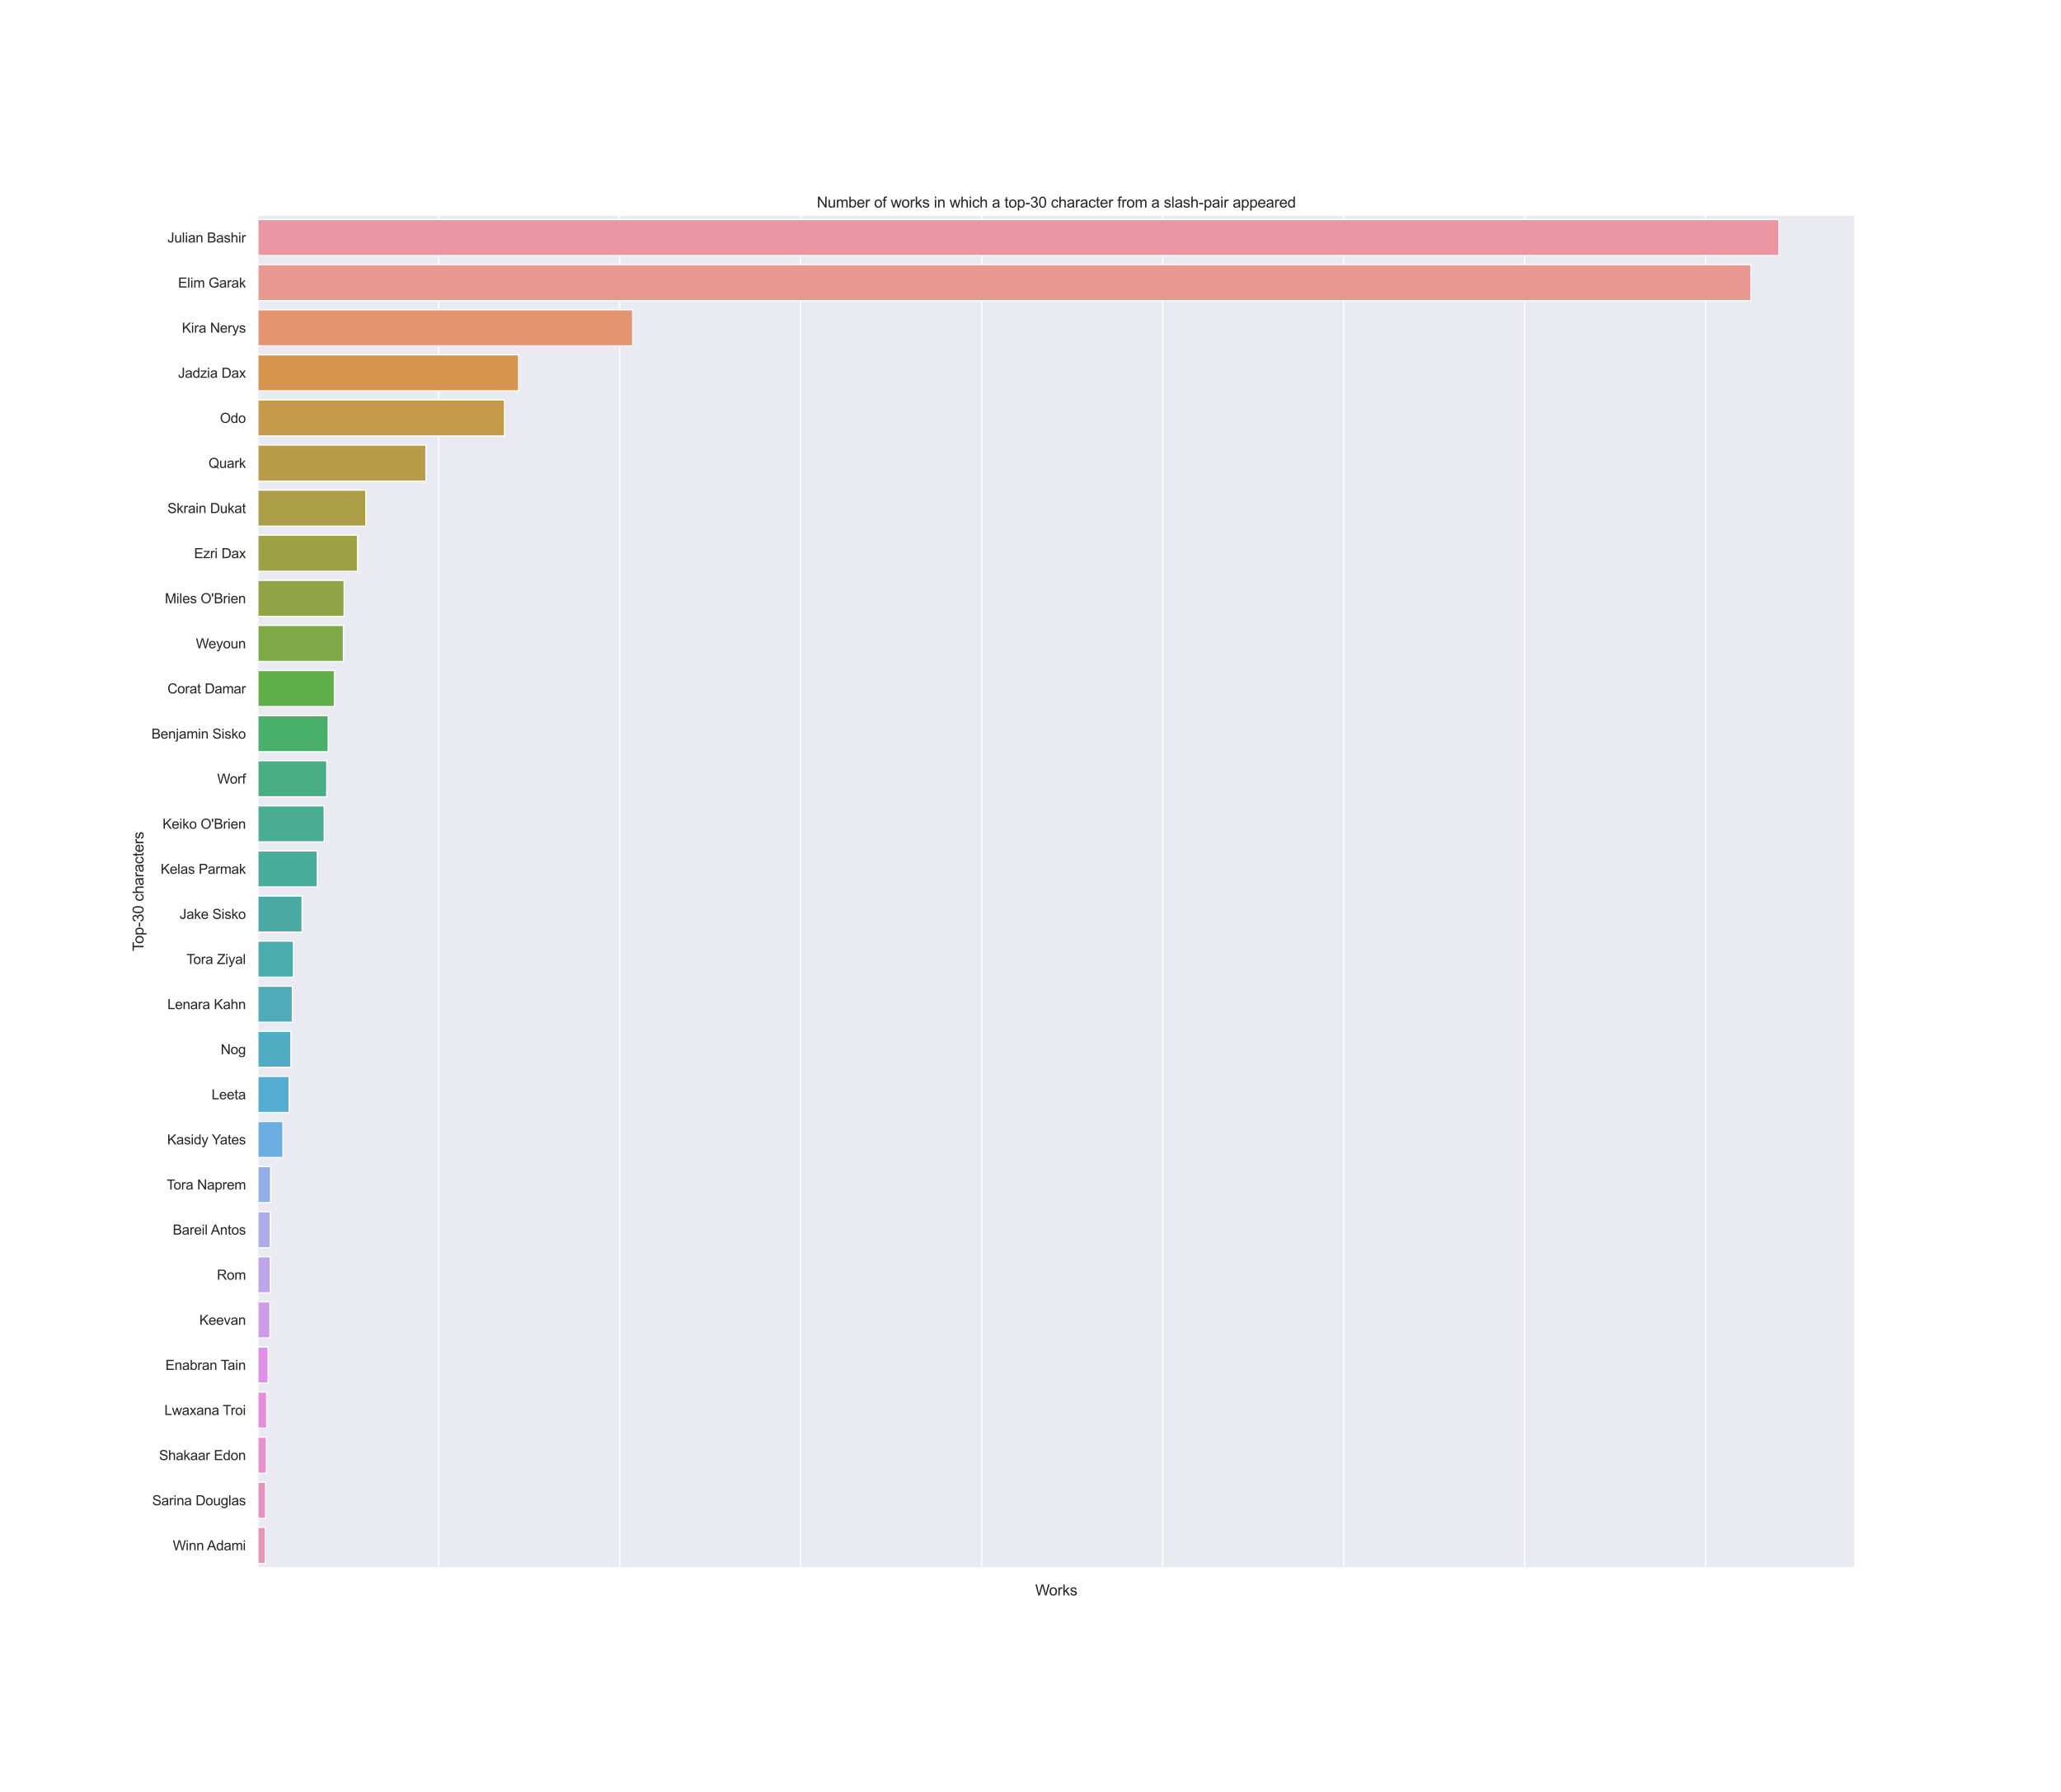 <?xml version="1.0" encoding="utf-8" standalone="no"?>
<!DOCTYPE svg PUBLIC "-//W3C//DTD SVG 1.1//EN"
  "http://www.w3.org/Graphics/SVG/1.1/DTD/svg11.dtd">
<svg xmlns:xlink="http://www.w3.org/1999/xlink" width="1656pt" height="1440pt" viewBox="0 0 1656 1440" xmlns="http://www.w3.org/2000/svg" version="1.1">
 <defs>
  <style type="text/css">*{stroke-linejoin: round; stroke-linecap: butt}</style>
 </defs>
 <g id="figure_1">
  <g id="patch_1">
   <path d="M 0 1440 
L 1656 1440 
L 1656 0 
L 0 0 
z
" style="fill: #ffffff"/>
  </g>
  <g id="axes_1">
   <g id="patch_2">
    <path d="M 207 1260 
L 1490.4 1260 
L 1490.4 172.8 
L 207 172.8 
z
" style="fill: #eaeaf2"/>
   </g>
   <g id="matplotlib.axis_1">
    <g id="xtick_1">
     <g id="line2d_1">
      <path d="M 207 1260 
L 207 172.8 
" clip-path="url(#p7319ba5673)" style="fill: none; stroke: #ffffff; stroke-linecap: round"/>
     </g>
    </g>
    <g id="xtick_2">
     <g id="line2d_2">
      <path d="M 352.441 1260 
L 352.441 172.8 
" clip-path="url(#p7319ba5673)" style="fill: none; stroke: #ffffff; stroke-linecap: round"/>
     </g>
    </g>
    <g id="xtick_3">
     <g id="line2d_3">
      <path d="M 497.882 1260 
L 497.882 172.8 
" clip-path="url(#p7319ba5673)" style="fill: none; stroke: #ffffff; stroke-linecap: round"/>
     </g>
    </g>
    <g id="xtick_4">
     <g id="line2d_4">
      <path d="M 643.323 1260 
L 643.323 172.8 
" clip-path="url(#p7319ba5673)" style="fill: none; stroke: #ffffff; stroke-linecap: round"/>
     </g>
    </g>
    <g id="xtick_5">
     <g id="line2d_5">
      <path d="M 788.764 1260 
L 788.764 172.8 
" clip-path="url(#p7319ba5673)" style="fill: none; stroke: #ffffff; stroke-linecap: round"/>
     </g>
    </g>
    <g id="xtick_6">
     <g id="line2d_6">
      <path d="M 934.205 1260 
L 934.205 172.8 
" clip-path="url(#p7319ba5673)" style="fill: none; stroke: #ffffff; stroke-linecap: round"/>
     </g>
    </g>
    <g id="xtick_7">
     <g id="line2d_7">
      <path d="M 1079.646 1260 
L 1079.646 172.8 
" clip-path="url(#p7319ba5673)" style="fill: none; stroke: #ffffff; stroke-linecap: round"/>
     </g>
    </g>
    <g id="xtick_8">
     <g id="line2d_8">
      <path d="M 1225.087 1260 
L 1225.087 172.8 
" clip-path="url(#p7319ba5673)" style="fill: none; stroke: #ffffff; stroke-linecap: round"/>
     </g>
    </g>
    <g id="xtick_9">
     <g id="line2d_9">
      <path d="M 1370.528 1260 
L 1370.528 172.8 
" clip-path="url(#p7319ba5673)" style="fill: none; stroke: #ffffff; stroke-linecap: round"/>
     </g>
    </g>
    <g id="text_1">
     <!-- Works -->
     <g style="fill: #262626" transform="translate(831.807 1282.089)scale(0.12 -0.12)">
      <defs>
       <path id="ArialMT-57" d="M 1294 0 
L 78 4581 
L 700 4581 
L 1397 1578 
Q 1509 1106 1591 641 
Q 1766 1375 1797 1488 
L 2669 4581 
L 3400 4581 
L 4056 2263 
Q 4303 1400 4413 641 
Q 4500 1075 4641 1638 
L 5359 4581 
L 5969 4581 
L 4713 0 
L 4128 0 
L 3163 3491 
Q 3041 3928 3019 4028 
Q 2947 3713 2884 3491 
L 1913 0 
L 1294 0 
z
" transform="scale(0.016)"/>
       <path id="ArialMT-6f" d="M 213 1659 
Q 213 2581 725 3025 
Q 1153 3394 1769 3394 
Q 2453 3394 2887 2945 
Q 3322 2497 3322 1706 
Q 3322 1066 3130 698 
Q 2938 331 2570 128 
Q 2203 -75 1769 -75 
Q 1072 -75 642 372 
Q 213 819 213 1659 
z
M 791 1659 
Q 791 1022 1069 705 
Q 1347 388 1769 388 
Q 2188 388 2466 706 
Q 2744 1025 2744 1678 
Q 2744 2294 2464 2611 
Q 2184 2928 1769 2928 
Q 1347 2928 1069 2612 
Q 791 2297 791 1659 
z
" transform="scale(0.016)"/>
       <path id="ArialMT-72" d="M 416 0 
L 416 3319 
L 922 3319 
L 922 2816 
Q 1116 3169 1280 3281 
Q 1444 3394 1641 3394 
Q 1925 3394 2219 3213 
L 2025 2691 
Q 1819 2813 1613 2813 
Q 1428 2813 1281 2702 
Q 1134 2591 1072 2394 
Q 978 2094 978 1738 
L 978 0 
L 416 0 
z
" transform="scale(0.016)"/>
       <path id="ArialMT-6b" d="M 425 0 
L 425 4581 
L 988 4581 
L 988 1969 
L 2319 3319 
L 3047 3319 
L 1778 2088 
L 3175 0 
L 2481 0 
L 1384 1697 
L 988 1316 
L 988 0 
L 425 0 
z
" transform="scale(0.016)"/>
       <path id="ArialMT-73" d="M 197 991 
L 753 1078 
Q 800 744 1014 566 
Q 1228 388 1613 388 
Q 2000 388 2187 545 
Q 2375 703 2375 916 
Q 2375 1106 2209 1216 
Q 2094 1291 1634 1406 
Q 1016 1563 777 1677 
Q 538 1791 414 1992 
Q 291 2194 291 2438 
Q 291 2659 392 2848 
Q 494 3038 669 3163 
Q 800 3259 1026 3326 
Q 1253 3394 1513 3394 
Q 1903 3394 2198 3281 
Q 2494 3169 2634 2976 
Q 2775 2784 2828 2463 
L 2278 2388 
Q 2241 2644 2061 2787 
Q 1881 2931 1553 2931 
Q 1166 2931 1000 2803 
Q 834 2675 834 2503 
Q 834 2394 903 2306 
Q 972 2216 1119 2156 
Q 1203 2125 1616 2013 
Q 2213 1853 2448 1751 
Q 2684 1650 2818 1456 
Q 2953 1263 2953 975 
Q 2953 694 2789 445 
Q 2625 197 2315 61 
Q 2006 -75 1616 -75 
Q 969 -75 630 194 
Q 291 463 197 991 
z
" transform="scale(0.016)"/>
      </defs>
      <use xlink:href="#ArialMT-57"/>
      <use xlink:href="#ArialMT-6f" x="92.635"/>
      <use xlink:href="#ArialMT-72" x="148.25"/>
      <use xlink:href="#ArialMT-6b" x="181.551"/>
      <use xlink:href="#ArialMT-73" x="231.551"/>
     </g>
    </g>
   </g>
   <g id="matplotlib.axis_2">
    <g id="ytick_1">
     <g id="text_2">
      <!-- Julian Bashir -->
      <g style="fill: #262626" transform="translate(134.527 194.857)scale(0.11 -0.11)">
       <defs>
        <path id="ArialMT-4a" d="M 184 1300 
L 731 1375 
Q 753 850 928 656 
Q 1103 463 1413 463 
Q 1641 463 1806 567 
Q 1972 672 2034 851 
Q 2097 1031 2097 1425 
L 2097 4581 
L 2703 4581 
L 2703 1459 
Q 2703 884 2564 568 
Q 2425 253 2123 87 
Q 1822 -78 1416 -78 
Q 813 -78 492 269 
Q 172 616 184 1300 
z
" transform="scale(0.016)"/>
        <path id="ArialMT-75" d="M 2597 0 
L 2597 488 
Q 2209 -75 1544 -75 
Q 1250 -75 995 37 
Q 741 150 617 320 
Q 494 491 444 738 
Q 409 903 409 1263 
L 409 3319 
L 972 3319 
L 972 1478 
Q 972 1038 1006 884 
Q 1059 663 1231 536 
Q 1403 409 1656 409 
Q 1909 409 2131 539 
Q 2353 669 2445 892 
Q 2538 1116 2538 1541 
L 2538 3319 
L 3100 3319 
L 3100 0 
L 2597 0 
z
" transform="scale(0.016)"/>
        <path id="ArialMT-6c" d="M 409 0 
L 409 4581 
L 972 4581 
L 972 0 
L 409 0 
z
" transform="scale(0.016)"/>
        <path id="ArialMT-69" d="M 425 3934 
L 425 4581 
L 988 4581 
L 988 3934 
L 425 3934 
z
M 425 0 
L 425 3319 
L 988 3319 
L 988 0 
L 425 0 
z
" transform="scale(0.016)"/>
        <path id="ArialMT-61" d="M 2588 409 
Q 2275 144 1986 34 
Q 1697 -75 1366 -75 
Q 819 -75 525 192 
Q 231 459 231 875 
Q 231 1119 342 1320 
Q 453 1522 633 1644 
Q 813 1766 1038 1828 
Q 1203 1872 1538 1913 
Q 2219 1994 2541 2106 
Q 2544 2222 2544 2253 
Q 2544 2597 2384 2738 
Q 2169 2928 1744 2928 
Q 1347 2928 1158 2789 
Q 969 2650 878 2297 
L 328 2372 
Q 403 2725 575 2942 
Q 747 3159 1072 3276 
Q 1397 3394 1825 3394 
Q 2250 3394 2515 3294 
Q 2781 3194 2906 3042 
Q 3031 2891 3081 2659 
Q 3109 2516 3109 2141 
L 3109 1391 
Q 3109 606 3145 398 
Q 3181 191 3288 0 
L 2700 0 
Q 2613 175 2588 409 
z
M 2541 1666 
Q 2234 1541 1622 1453 
Q 1275 1403 1131 1340 
Q 988 1278 909 1158 
Q 831 1038 831 891 
Q 831 666 1001 516 
Q 1172 366 1500 366 
Q 1825 366 2078 508 
Q 2331 650 2450 897 
Q 2541 1088 2541 1459 
L 2541 1666 
z
" transform="scale(0.016)"/>
        <path id="ArialMT-6e" d="M 422 0 
L 422 3319 
L 928 3319 
L 928 2847 
Q 1294 3394 1984 3394 
Q 2284 3394 2536 3286 
Q 2788 3178 2913 3003 
Q 3038 2828 3088 2588 
Q 3119 2431 3119 2041 
L 3119 0 
L 2556 0 
L 2556 2019 
Q 2556 2363 2490 2533 
Q 2425 2703 2258 2804 
Q 2091 2906 1866 2906 
Q 1506 2906 1245 2678 
Q 984 2450 984 1813 
L 984 0 
L 422 0 
z
" transform="scale(0.016)"/>
        <path id="ArialMT-20" transform="scale(0.016)"/>
        <path id="ArialMT-42" d="M 469 0 
L 469 4581 
L 2188 4581 
Q 2713 4581 3030 4442 
Q 3347 4303 3526 4014 
Q 3706 3725 3706 3409 
Q 3706 3116 3547 2856 
Q 3388 2597 3066 2438 
Q 3481 2316 3704 2022 
Q 3928 1728 3928 1328 
Q 3928 1006 3792 729 
Q 3656 453 3456 303 
Q 3256 153 2954 76 
Q 2653 0 2216 0 
L 469 0 
z
M 1075 2656 
L 2066 2656 
Q 2469 2656 2644 2709 
Q 2875 2778 2992 2937 
Q 3109 3097 3109 3338 
Q 3109 3566 3000 3739 
Q 2891 3913 2687 3977 
Q 2484 4041 1991 4041 
L 1075 4041 
L 1075 2656 
z
M 1075 541 
L 2216 541 
Q 2509 541 2628 563 
Q 2838 600 2978 687 
Q 3119 775 3209 942 
Q 3300 1109 3300 1328 
Q 3300 1584 3169 1773 
Q 3038 1963 2805 2039 
Q 2572 2116 2134 2116 
L 1075 2116 
L 1075 541 
z
" transform="scale(0.016)"/>
        <path id="ArialMT-68" d="M 422 0 
L 422 4581 
L 984 4581 
L 984 2938 
Q 1378 3394 1978 3394 
Q 2347 3394 2619 3248 
Q 2891 3103 3008 2847 
Q 3125 2591 3125 2103 
L 3125 0 
L 2563 0 
L 2563 2103 
Q 2563 2525 2380 2717 
Q 2197 2909 1863 2909 
Q 1613 2909 1392 2779 
Q 1172 2650 1078 2428 
Q 984 2206 984 1816 
L 984 0 
L 422 0 
z
" transform="scale(0.016)"/>
       </defs>
       <use xlink:href="#ArialMT-4a"/>
       <use xlink:href="#ArialMT-75" x="50"/>
       <use xlink:href="#ArialMT-6c" x="105.615"/>
       <use xlink:href="#ArialMT-69" x="127.832"/>
       <use xlink:href="#ArialMT-61" x="150.049"/>
       <use xlink:href="#ArialMT-6e" x="205.664"/>
       <use xlink:href="#ArialMT-20" x="261.279"/>
       <use xlink:href="#ArialMT-42" x="289.062"/>
       <use xlink:href="#ArialMT-61" x="355.762"/>
       <use xlink:href="#ArialMT-73" x="411.377"/>
       <use xlink:href="#ArialMT-68" x="461.377"/>
       <use xlink:href="#ArialMT-69" x="516.992"/>
       <use xlink:href="#ArialMT-72" x="539.209"/>
      </g>
     </g>
    </g>
    <g id="ytick_2">
     <g id="text_3">
      <!-- Elim Garak -->
      <g style="fill: #262626" transform="translate(143.103 231.097)scale(0.11 -0.11)">
       <defs>
        <path id="ArialMT-45" d="M 506 0 
L 506 4581 
L 3819 4581 
L 3819 4041 
L 1113 4041 
L 1113 2638 
L 3647 2638 
L 3647 2100 
L 1113 2100 
L 1113 541 
L 3925 541 
L 3925 0 
L 506 0 
z
" transform="scale(0.016)"/>
        <path id="ArialMT-6d" d="M 422 0 
L 422 3319 
L 925 3319 
L 925 2853 
Q 1081 3097 1340 3245 
Q 1600 3394 1931 3394 
Q 2300 3394 2536 3241 
Q 2772 3088 2869 2813 
Q 3263 3394 3894 3394 
Q 4388 3394 4653 3120 
Q 4919 2847 4919 2278 
L 4919 0 
L 4359 0 
L 4359 2091 
Q 4359 2428 4304 2576 
Q 4250 2725 4106 2815 
Q 3963 2906 3769 2906 
Q 3419 2906 3187 2673 
Q 2956 2441 2956 1928 
L 2956 0 
L 2394 0 
L 2394 2156 
Q 2394 2531 2256 2718 
Q 2119 2906 1806 2906 
Q 1569 2906 1367 2781 
Q 1166 2656 1075 2415 
Q 984 2175 984 1722 
L 984 0 
L 422 0 
z
" transform="scale(0.016)"/>
        <path id="ArialMT-47" d="M 2638 1797 
L 2638 2334 
L 4578 2338 
L 4578 638 
Q 4131 281 3656 101 
Q 3181 -78 2681 -78 
Q 2006 -78 1454 211 
Q 903 500 622 1047 
Q 341 1594 341 2269 
Q 341 2938 620 3517 
Q 900 4097 1425 4378 
Q 1950 4659 2634 4659 
Q 3131 4659 3532 4498 
Q 3934 4338 4162 4050 
Q 4391 3763 4509 3300 
L 3963 3150 
Q 3859 3500 3706 3700 
Q 3553 3900 3268 4020 
Q 2984 4141 2638 4141 
Q 2222 4141 1919 4014 
Q 1616 3888 1430 3681 
Q 1244 3475 1141 3228 
Q 966 2803 966 2306 
Q 966 1694 1177 1281 
Q 1388 869 1791 669 
Q 2194 469 2647 469 
Q 3041 469 3416 620 
Q 3791 772 3984 944 
L 3984 1797 
L 2638 1797 
z
" transform="scale(0.016)"/>
       </defs>
       <use xlink:href="#ArialMT-45"/>
       <use xlink:href="#ArialMT-6c" x="66.699"/>
       <use xlink:href="#ArialMT-69" x="88.916"/>
       <use xlink:href="#ArialMT-6d" x="111.133"/>
       <use xlink:href="#ArialMT-20" x="194.434"/>
       <use xlink:href="#ArialMT-47" x="222.217"/>
       <use xlink:href="#ArialMT-61" x="300"/>
       <use xlink:href="#ArialMT-72" x="355.615"/>
       <use xlink:href="#ArialMT-61" x="388.916"/>
       <use xlink:href="#ArialMT-6b" x="444.531"/>
      </g>
     </g>
    </g>
    <g id="ytick_3">
     <g id="text_4">
      <!-- Kira Nerys -->
      <g style="fill: #262626" transform="translate(146.159 267.337)scale(0.11 -0.11)">
       <defs>
        <path id="ArialMT-4b" d="M 469 0 
L 469 4581 
L 1075 4581 
L 1075 2309 
L 3350 4581 
L 4172 4581 
L 2250 2725 
L 4256 0 
L 3456 0 
L 1825 2319 
L 1075 1588 
L 1075 0 
L 469 0 
z
" transform="scale(0.016)"/>
        <path id="ArialMT-4e" d="M 488 0 
L 488 4581 
L 1109 4581 
L 3516 984 
L 3516 4581 
L 4097 4581 
L 4097 0 
L 3475 0 
L 1069 3600 
L 1069 0 
L 488 0 
z
" transform="scale(0.016)"/>
        <path id="ArialMT-65" d="M 2694 1069 
L 3275 997 
Q 3138 488 2766 206 
Q 2394 -75 1816 -75 
Q 1088 -75 661 373 
Q 234 822 234 1631 
Q 234 2469 665 2931 
Q 1097 3394 1784 3394 
Q 2450 3394 2872 2941 
Q 3294 2488 3294 1666 
Q 3294 1616 3291 1516 
L 816 1516 
Q 847 969 1125 678 
Q 1403 388 1819 388 
Q 2128 388 2347 550 
Q 2566 713 2694 1069 
z
M 847 1978 
L 2700 1978 
Q 2663 2397 2488 2606 
Q 2219 2931 1791 2931 
Q 1403 2931 1139 2672 
Q 875 2413 847 1978 
z
" transform="scale(0.016)"/>
        <path id="ArialMT-79" d="M 397 -1278 
L 334 -750 
Q 519 -800 656 -800 
Q 844 -800 956 -737 
Q 1069 -675 1141 -563 
Q 1194 -478 1313 -144 
Q 1328 -97 1363 -6 
L 103 3319 
L 709 3319 
L 1400 1397 
Q 1534 1031 1641 628 
Q 1738 1016 1872 1384 
L 2581 3319 
L 3144 3319 
L 1881 -56 
Q 1678 -603 1566 -809 
Q 1416 -1088 1222 -1217 
Q 1028 -1347 759 -1347 
Q 597 -1347 397 -1278 
z
" transform="scale(0.016)"/>
       </defs>
       <use xlink:href="#ArialMT-4b"/>
       <use xlink:href="#ArialMT-69" x="66.699"/>
       <use xlink:href="#ArialMT-72" x="88.916"/>
       <use xlink:href="#ArialMT-61" x="122.217"/>
       <use xlink:href="#ArialMT-20" x="177.832"/>
       <use xlink:href="#ArialMT-4e" x="205.615"/>
       <use xlink:href="#ArialMT-65" x="277.832"/>
       <use xlink:href="#ArialMT-72" x="333.447"/>
       <use xlink:href="#ArialMT-79" x="366.748"/>
       <use xlink:href="#ArialMT-73" x="416.748"/>
      </g>
     </g>
    </g>
    <g id="ytick_4">
     <g id="text_5">
      <!-- Jadzia Dax -->
      <g style="fill: #262626" transform="translate(143.088 303.577)scale(0.11 -0.11)">
       <defs>
        <path id="ArialMT-64" d="M 2575 0 
L 2575 419 
Q 2259 -75 1647 -75 
Q 1250 -75 917 144 
Q 584 363 401 755 
Q 219 1147 219 1656 
Q 219 2153 384 2558 
Q 550 2963 881 3178 
Q 1213 3394 1622 3394 
Q 1922 3394 2156 3267 
Q 2391 3141 2538 2938 
L 2538 4581 
L 3097 4581 
L 3097 0 
L 2575 0 
z
M 797 1656 
Q 797 1019 1065 703 
Q 1334 388 1700 388 
Q 2069 388 2326 689 
Q 2584 991 2584 1609 
Q 2584 2291 2321 2609 
Q 2059 2928 1675 2928 
Q 1300 2928 1048 2622 
Q 797 2316 797 1656 
z
" transform="scale(0.016)"/>
        <path id="ArialMT-7a" d="M 125 0 
L 125 456 
L 2238 2881 
Q 1878 2863 1603 2863 
L 250 2863 
L 250 3319 
L 2963 3319 
L 2963 2947 
L 1166 841 
L 819 456 
Q 1197 484 1528 484 
L 3063 484 
L 3063 0 
L 125 0 
z
" transform="scale(0.016)"/>
        <path id="ArialMT-44" d="M 494 0 
L 494 4581 
L 2072 4581 
Q 2606 4581 2888 4516 
Q 3281 4425 3559 4188 
Q 3922 3881 4101 3404 
Q 4281 2928 4281 2316 
Q 4281 1794 4159 1391 
Q 4038 988 3847 723 
Q 3656 459 3429 307 
Q 3203 156 2883 78 
Q 2563 0 2147 0 
L 494 0 
z
M 1100 541 
L 2078 541 
Q 2531 541 2789 625 
Q 3047 709 3200 863 
Q 3416 1078 3536 1442 
Q 3656 1806 3656 2325 
Q 3656 3044 3420 3430 
Q 3184 3816 2847 3947 
Q 2603 4041 2063 4041 
L 1100 4041 
L 1100 541 
z
" transform="scale(0.016)"/>
        <path id="ArialMT-78" d="M 47 0 
L 1259 1725 
L 138 3319 
L 841 3319 
L 1350 2541 
Q 1494 2319 1581 2169 
Q 1719 2375 1834 2534 
L 2394 3319 
L 3066 3319 
L 1919 1756 
L 3153 0 
L 2463 0 
L 1781 1031 
L 1600 1309 
L 728 0 
L 47 0 
z
" transform="scale(0.016)"/>
       </defs>
       <use xlink:href="#ArialMT-4a"/>
       <use xlink:href="#ArialMT-61" x="50"/>
       <use xlink:href="#ArialMT-64" x="105.615"/>
       <use xlink:href="#ArialMT-7a" x="161.23"/>
       <use xlink:href="#ArialMT-69" x="211.23"/>
       <use xlink:href="#ArialMT-61" x="233.447"/>
       <use xlink:href="#ArialMT-20" x="289.062"/>
       <use xlink:href="#ArialMT-44" x="316.846"/>
       <use xlink:href="#ArialMT-61" x="389.062"/>
       <use xlink:href="#ArialMT-78" x="444.678"/>
      </g>
     </g>
    </g>
    <g id="ytick_5">
     <g id="text_6">
      <!-- Odo -->
      <g style="fill: #262626" transform="translate(176.71 339.817)scale(0.11 -0.11)">
       <defs>
        <path id="ArialMT-4f" d="M 309 2231 
Q 309 3372 921 4017 
Q 1534 4663 2503 4663 
Q 3138 4663 3647 4359 
Q 4156 4056 4423 3514 
Q 4691 2972 4691 2284 
Q 4691 1588 4409 1038 
Q 4128 488 3612 205 
Q 3097 -78 2500 -78 
Q 1853 -78 1343 234 
Q 834 547 571 1087 
Q 309 1628 309 2231 
z
M 934 2222 
Q 934 1394 1379 917 
Q 1825 441 2497 441 
Q 3181 441 3623 922 
Q 4066 1403 4066 2288 
Q 4066 2847 3877 3264 
Q 3688 3681 3323 3911 
Q 2959 4141 2506 4141 
Q 1863 4141 1398 3698 
Q 934 3256 934 2222 
z
" transform="scale(0.016)"/>
       </defs>
       <use xlink:href="#ArialMT-4f"/>
       <use xlink:href="#ArialMT-64" x="77.783"/>
       <use xlink:href="#ArialMT-6f" x="133.398"/>
      </g>
     </g>
    </g>
    <g id="ytick_6">
     <g id="text_7">
      <!-- Quark -->
      <g style="fill: #262626" transform="translate(167.547 376.057)scale(0.11 -0.11)">
       <defs>
        <path id="ArialMT-51" d="M 3966 491 
Q 4388 200 4744 66 
L 4566 -356 
Q 4072 -178 3581 206 
Q 3072 -78 2456 -78 
Q 1834 -78 1328 222 
Q 822 522 548 1065 
Q 275 1609 275 2291 
Q 275 2969 550 3525 
Q 825 4081 1333 4372 
Q 1841 4663 2469 4663 
Q 3103 4663 3612 4361 
Q 4122 4059 4389 3517 
Q 4656 2975 4656 2294 
Q 4656 1728 4484 1276 
Q 4313 825 3966 491 
z
M 2631 1266 
Q 3156 1119 3497 828 
Q 4031 1316 4031 2294 
Q 4031 2850 3842 3265 
Q 3653 3681 3289 3911 
Q 2925 4141 2472 4141 
Q 1794 4141 1347 3677 
Q 900 3213 900 2291 
Q 900 1397 1342 919 
Q 1784 441 2472 441 
Q 2797 441 3084 563 
Q 2800 747 2484 825 
L 2631 1266 
z
" transform="scale(0.016)"/>
       </defs>
       <use xlink:href="#ArialMT-51"/>
       <use xlink:href="#ArialMT-75" x="77.783"/>
       <use xlink:href="#ArialMT-61" x="133.398"/>
       <use xlink:href="#ArialMT-72" x="189.014"/>
       <use xlink:href="#ArialMT-6b" x="222.314"/>
      </g>
     </g>
    </g>
    <g id="ytick_7">
     <g id="text_8">
      <!-- Skrain Dukat -->
      <g style="fill: #262626" transform="translate(134.532 412.297)scale(0.11 -0.11)">
       <defs>
        <path id="ArialMT-53" d="M 288 1472 
L 859 1522 
Q 900 1178 1048 958 
Q 1197 738 1509 602 
Q 1822 466 2213 466 
Q 2559 466 2825 569 
Q 3091 672 3220 851 
Q 3350 1031 3350 1244 
Q 3350 1459 3225 1620 
Q 3100 1781 2813 1891 
Q 2628 1963 1997 2114 
Q 1366 2266 1113 2400 
Q 784 2572 623 2826 
Q 463 3081 463 3397 
Q 463 3744 659 4045 
Q 856 4347 1234 4503 
Q 1613 4659 2075 4659 
Q 2584 4659 2973 4495 
Q 3363 4331 3572 4012 
Q 3781 3694 3797 3291 
L 3216 3247 
Q 3169 3681 2898 3903 
Q 2628 4125 2100 4125 
Q 1550 4125 1298 3923 
Q 1047 3722 1047 3438 
Q 1047 3191 1225 3031 
Q 1400 2872 2139 2705 
Q 2878 2538 3153 2413 
Q 3553 2228 3743 1945 
Q 3934 1663 3934 1294 
Q 3934 928 3725 604 
Q 3516 281 3123 101 
Q 2731 -78 2241 -78 
Q 1619 -78 1198 103 
Q 778 284 539 648 
Q 300 1013 288 1472 
z
" transform="scale(0.016)"/>
        <path id="ArialMT-74" d="M 1650 503 
L 1731 6 
Q 1494 -44 1306 -44 
Q 1000 -44 831 53 
Q 663 150 594 308 
Q 525 466 525 972 
L 525 2881 
L 113 2881 
L 113 3319 
L 525 3319 
L 525 4141 
L 1084 4478 
L 1084 3319 
L 1650 3319 
L 1650 2881 
L 1084 2881 
L 1084 941 
Q 1084 700 1114 631 
Q 1144 563 1211 522 
Q 1278 481 1403 481 
Q 1497 481 1650 503 
z
" transform="scale(0.016)"/>
       </defs>
       <use xlink:href="#ArialMT-53"/>
       <use xlink:href="#ArialMT-6b" x="66.699"/>
       <use xlink:href="#ArialMT-72" x="116.699"/>
       <use xlink:href="#ArialMT-61" x="150"/>
       <use xlink:href="#ArialMT-69" x="205.615"/>
       <use xlink:href="#ArialMT-6e" x="227.832"/>
       <use xlink:href="#ArialMT-20" x="283.447"/>
       <use xlink:href="#ArialMT-44" x="311.23"/>
       <use xlink:href="#ArialMT-75" x="383.447"/>
       <use xlink:href="#ArialMT-6b" x="439.062"/>
       <use xlink:href="#ArialMT-61" x="489.062"/>
       <use xlink:href="#ArialMT-74" x="544.678"/>
      </g>
     </g>
    </g>
    <g id="ytick_8">
     <g id="text_9">
      <!-- Ezri Dax -->
      <g style="fill: #262626" transform="translate(155.939 448.537)scale(0.11 -0.11)">
       <use xlink:href="#ArialMT-45"/>
       <use xlink:href="#ArialMT-7a" x="66.699"/>
       <use xlink:href="#ArialMT-72" x="116.699"/>
       <use xlink:href="#ArialMT-69" x="150"/>
       <use xlink:href="#ArialMT-20" x="172.217"/>
       <use xlink:href="#ArialMT-44" x="200"/>
       <use xlink:href="#ArialMT-61" x="272.217"/>
       <use xlink:href="#ArialMT-78" x="327.832"/>
      </g>
     </g>
    </g>
    <g id="ytick_9">
     <g id="text_10">
      <!-- Miles O'Brien -->
      <g style="fill: #262626" transform="translate(132.442 484.777)scale(0.11 -0.11)">
       <defs>
        <path id="ArialMT-4d" d="M 475 0 
L 475 4581 
L 1388 4581 
L 2472 1338 
Q 2622 884 2691 659 
Q 2769 909 2934 1394 
L 4031 4581 
L 4847 4581 
L 4847 0 
L 4263 0 
L 4263 3834 
L 2931 0 
L 2384 0 
L 1059 3900 
L 1059 0 
L 475 0 
z
" transform="scale(0.016)"/>
        <path id="ArialMT-27" d="M 425 2959 
L 281 3816 
L 281 4581 
L 922 4581 
L 922 3816 
L 772 2959 
L 425 2959 
z
" transform="scale(0.016)"/>
       </defs>
       <use xlink:href="#ArialMT-4d"/>
       <use xlink:href="#ArialMT-69" x="83.301"/>
       <use xlink:href="#ArialMT-6c" x="105.518"/>
       <use xlink:href="#ArialMT-65" x="127.734"/>
       <use xlink:href="#ArialMT-73" x="183.35"/>
       <use xlink:href="#ArialMT-20" x="233.35"/>
       <use xlink:href="#ArialMT-4f" x="261.133"/>
       <use xlink:href="#ArialMT-27" x="338.916"/>
       <use xlink:href="#ArialMT-42" x="358.008"/>
       <use xlink:href="#ArialMT-72" x="424.707"/>
       <use xlink:href="#ArialMT-69" x="458.008"/>
       <use xlink:href="#ArialMT-65" x="480.225"/>
       <use xlink:href="#ArialMT-6e" x="535.84"/>
      </g>
     </g>
    </g>
    <g id="ytick_10">
     <g id="text_11">
      <!-- Weyoun -->
      <g style="fill: #262626" transform="translate(157.341 521.017)scale(0.11 -0.11)">
       <use xlink:href="#ArialMT-57"/>
       <use xlink:href="#ArialMT-65" x="92.635"/>
       <use xlink:href="#ArialMT-79" x="148.25"/>
       <use xlink:href="#ArialMT-6f" x="198.25"/>
       <use xlink:href="#ArialMT-75" x="253.865"/>
       <use xlink:href="#ArialMT-6e" x="309.48"/>
      </g>
     </g>
    </g>
    <g id="ytick_11">
     <g id="text_12">
      <!-- Corat Damar -->
      <g style="fill: #262626" transform="translate(134.544 557.257)scale(0.11 -0.11)">
       <defs>
        <path id="ArialMT-43" d="M 3763 1606 
L 4369 1453 
Q 4178 706 3683 314 
Q 3188 -78 2472 -78 
Q 1731 -78 1267 223 
Q 803 525 561 1097 
Q 319 1669 319 2325 
Q 319 3041 592 3573 
Q 866 4106 1370 4382 
Q 1875 4659 2481 4659 
Q 3169 4659 3637 4309 
Q 4106 3959 4291 3325 
L 3694 3184 
Q 3534 3684 3231 3912 
Q 2928 4141 2469 4141 
Q 1941 4141 1586 3887 
Q 1231 3634 1087 3207 
Q 944 2781 944 2328 
Q 944 1744 1114 1308 
Q 1284 872 1643 656 
Q 2003 441 2422 441 
Q 2931 441 3284 734 
Q 3638 1028 3763 1606 
z
" transform="scale(0.016)"/>
       </defs>
       <use xlink:href="#ArialMT-43"/>
       <use xlink:href="#ArialMT-6f" x="72.217"/>
       <use xlink:href="#ArialMT-72" x="127.832"/>
       <use xlink:href="#ArialMT-61" x="161.133"/>
       <use xlink:href="#ArialMT-74" x="216.748"/>
       <use xlink:href="#ArialMT-20" x="244.531"/>
       <use xlink:href="#ArialMT-44" x="272.314"/>
       <use xlink:href="#ArialMT-61" x="344.531"/>
       <use xlink:href="#ArialMT-6d" x="400.146"/>
       <use xlink:href="#ArialMT-61" x="483.447"/>
       <use xlink:href="#ArialMT-72" x="539.062"/>
      </g>
     </g>
    </g>
    <g id="ytick_12">
     <g id="text_13">
      <!-- Benjamin Sisko -->
      <g style="fill: #262626" transform="translate(121.689 593.564)scale(0.11 -0.11)">
       <defs>
        <path id="ArialMT-6a" d="M 419 3928 
L 419 4581 
L 981 4581 
L 981 3928 
L 419 3928 
z
M -294 -1288 
L -188 -809 
Q -19 -853 78 -853 
Q 250 -853 334 -739 
Q 419 -625 419 -169 
L 419 3319 
L 981 3319 
L 981 -181 
Q 981 -794 822 -1034 
Q 619 -1347 147 -1347 
Q -81 -1347 -294 -1288 
z
" transform="scale(0.016)"/>
       </defs>
       <use xlink:href="#ArialMT-42"/>
       <use xlink:href="#ArialMT-65" x="66.699"/>
       <use xlink:href="#ArialMT-6e" x="122.314"/>
       <use xlink:href="#ArialMT-6a" x="177.93"/>
       <use xlink:href="#ArialMT-61" x="200.146"/>
       <use xlink:href="#ArialMT-6d" x="255.762"/>
       <use xlink:href="#ArialMT-69" x="339.062"/>
       <use xlink:href="#ArialMT-6e" x="361.279"/>
       <use xlink:href="#ArialMT-20" x="416.895"/>
       <use xlink:href="#ArialMT-53" x="444.678"/>
       <use xlink:href="#ArialMT-69" x="511.377"/>
       <use xlink:href="#ArialMT-73" x="533.594"/>
       <use xlink:href="#ArialMT-6b" x="583.594"/>
       <use xlink:href="#ArialMT-6f" x="633.594"/>
      </g>
     </g>
    </g>
    <g id="ytick_13">
     <g id="text_14">
      <!-- Worf -->
      <g style="fill: #262626" transform="translate(174.474 629.737)scale(0.11 -0.11)">
       <defs>
        <path id="ArialMT-66" d="M 556 0 
L 556 2881 
L 59 2881 
L 59 3319 
L 556 3319 
L 556 3672 
Q 556 4006 616 4169 
Q 697 4388 901 4523 
Q 1106 4659 1475 4659 
Q 1713 4659 2000 4603 
L 1916 4113 
Q 1741 4144 1584 4144 
Q 1328 4144 1222 4034 
Q 1116 3925 1116 3625 
L 1116 3319 
L 1763 3319 
L 1763 2881 
L 1116 2881 
L 1116 0 
L 556 0 
z
" transform="scale(0.016)"/>
       </defs>
       <use xlink:href="#ArialMT-57"/>
       <use xlink:href="#ArialMT-6f" x="92.635"/>
       <use xlink:href="#ArialMT-72" x="148.25"/>
       <use xlink:href="#ArialMT-66" x="181.551"/>
      </g>
     </g>
    </g>
    <g id="ytick_14">
     <g id="text_15">
      <!-- Keiko O'Brien -->
      <g style="fill: #262626" transform="translate(130.594 665.977)scale(0.11 -0.11)">
       <use xlink:href="#ArialMT-4b"/>
       <use xlink:href="#ArialMT-65" x="66.699"/>
       <use xlink:href="#ArialMT-69" x="122.314"/>
       <use xlink:href="#ArialMT-6b" x="144.531"/>
       <use xlink:href="#ArialMT-6f" x="194.531"/>
       <use xlink:href="#ArialMT-20" x="250.146"/>
       <use xlink:href="#ArialMT-4f" x="277.93"/>
       <use xlink:href="#ArialMT-27" x="355.713"/>
       <use xlink:href="#ArialMT-42" x="374.805"/>
       <use xlink:href="#ArialMT-72" x="441.504"/>
       <use xlink:href="#ArialMT-69" x="474.805"/>
       <use xlink:href="#ArialMT-65" x="497.021"/>
       <use xlink:href="#ArialMT-6e" x="552.637"/>
      </g>
     </g>
    </g>
    <g id="ytick_15">
     <g id="text_16">
      <!-- Kelas Parmak -->
      <g style="fill: #262626" transform="translate(129.032 702.217)scale(0.11 -0.11)">
       <defs>
        <path id="ArialMT-50" d="M 494 0 
L 494 4581 
L 2222 4581 
Q 2678 4581 2919 4538 
Q 3256 4481 3484 4323 
Q 3713 4166 3852 3881 
Q 3991 3597 3991 3256 
Q 3991 2672 3619 2267 
Q 3247 1863 2275 1863 
L 1100 1863 
L 1100 0 
L 494 0 
z
M 1100 2403 
L 2284 2403 
Q 2872 2403 3119 2622 
Q 3366 2841 3366 3238 
Q 3366 3525 3220 3729 
Q 3075 3934 2838 4000 
Q 2684 4041 2272 4041 
L 1100 4041 
L 1100 2403 
z
" transform="scale(0.016)"/>
       </defs>
       <use xlink:href="#ArialMT-4b"/>
       <use xlink:href="#ArialMT-65" x="66.699"/>
       <use xlink:href="#ArialMT-6c" x="122.314"/>
       <use xlink:href="#ArialMT-61" x="144.531"/>
       <use xlink:href="#ArialMT-73" x="200.146"/>
       <use xlink:href="#ArialMT-20" x="250.146"/>
       <use xlink:href="#ArialMT-50" x="277.93"/>
       <use xlink:href="#ArialMT-61" x="344.629"/>
       <use xlink:href="#ArialMT-72" x="400.244"/>
       <use xlink:href="#ArialMT-6d" x="433.545"/>
       <use xlink:href="#ArialMT-61" x="516.846"/>
       <use xlink:href="#ArialMT-6b" x="572.461"/>
      </g>
     </g>
    </g>
    <g id="ytick_16">
     <g id="text_17">
      <!-- Jake Sisko -->
      <g style="fill: #262626" transform="translate(144.312 738.457)scale(0.11 -0.11)">
       <use xlink:href="#ArialMT-4a"/>
       <use xlink:href="#ArialMT-61" x="50"/>
       <use xlink:href="#ArialMT-6b" x="105.615"/>
       <use xlink:href="#ArialMT-65" x="155.615"/>
       <use xlink:href="#ArialMT-20" x="211.23"/>
       <use xlink:href="#ArialMT-53" x="239.014"/>
       <use xlink:href="#ArialMT-69" x="305.713"/>
       <use xlink:href="#ArialMT-73" x="327.93"/>
       <use xlink:href="#ArialMT-6b" x="377.93"/>
       <use xlink:href="#ArialMT-6f" x="427.93"/>
      </g>
     </g>
    </g>
    <g id="ytick_17">
     <g id="text_18">
      <!-- Tora Ziyal -->
      <g style="fill: #262626" transform="translate(149.829 774.697)scale(0.11 -0.11)">
       <defs>
        <path id="ArialMT-54" d="M 1659 0 
L 1659 4041 
L 150 4041 
L 150 4581 
L 3781 4581 
L 3781 4041 
L 2266 4041 
L 2266 0 
L 1659 0 
z
" transform="scale(0.016)"/>
        <path id="ArialMT-5a" d="M 128 0 
L 128 563 
L 2475 3497 
Q 2725 3809 2950 4041 
L 394 4041 
L 394 4581 
L 3675 4581 
L 3675 4041 
L 1103 863 
L 825 541 
L 3750 541 
L 3750 0 
L 128 0 
z
" transform="scale(0.016)"/>
       </defs>
       <use xlink:href="#ArialMT-54"/>
       <use xlink:href="#ArialMT-6f" x="49.959"/>
       <use xlink:href="#ArialMT-72" x="105.574"/>
       <use xlink:href="#ArialMT-61" x="138.875"/>
       <use xlink:href="#ArialMT-20" x="194.49"/>
       <use xlink:href="#ArialMT-5a" x="222.273"/>
       <use xlink:href="#ArialMT-69" x="283.357"/>
       <use xlink:href="#ArialMT-79" x="305.574"/>
       <use xlink:href="#ArialMT-61" x="355.574"/>
       <use xlink:href="#ArialMT-6c" x="411.189"/>
      </g>
     </g>
    </g>
    <g id="ytick_18">
     <g id="text_19">
      <!-- Lenara Kahn -->
      <g style="fill: #262626" transform="translate(134.508 810.937)scale(0.11 -0.11)">
       <defs>
        <path id="ArialMT-4c" d="M 469 0 
L 469 4581 
L 1075 4581 
L 1075 541 
L 3331 541 
L 3331 0 
L 469 0 
z
" transform="scale(0.016)"/>
       </defs>
       <use xlink:href="#ArialMT-4c"/>
       <use xlink:href="#ArialMT-65" x="55.615"/>
       <use xlink:href="#ArialMT-6e" x="111.23"/>
       <use xlink:href="#ArialMT-61" x="166.846"/>
       <use xlink:href="#ArialMT-72" x="222.461"/>
       <use xlink:href="#ArialMT-61" x="255.762"/>
       <use xlink:href="#ArialMT-20" x="311.377"/>
       <use xlink:href="#ArialMT-4b" x="339.16"/>
       <use xlink:href="#ArialMT-61" x="405.859"/>
       <use xlink:href="#ArialMT-68" x="461.475"/>
       <use xlink:href="#ArialMT-6e" x="517.09"/>
      </g>
     </g>
    </g>
    <g id="ytick_19">
     <g id="text_20">
      <!-- Nog -->
      <g style="fill: #262626" transform="translate(177.322 847.177)scale(0.11 -0.11)">
       <defs>
        <path id="ArialMT-67" d="M 319 -275 
L 866 -356 
Q 900 -609 1056 -725 
Q 1266 -881 1628 -881 
Q 2019 -881 2231 -725 
Q 2444 -569 2519 -288 
Q 2563 -116 2559 434 
Q 2191 0 1641 0 
Q 956 0 581 494 
Q 206 988 206 1678 
Q 206 2153 378 2554 
Q 550 2956 876 3175 
Q 1203 3394 1644 3394 
Q 2231 3394 2613 2919 
L 2613 3319 
L 3131 3319 
L 3131 450 
Q 3131 -325 2973 -648 
Q 2816 -972 2473 -1159 
Q 2131 -1347 1631 -1347 
Q 1038 -1347 672 -1080 
Q 306 -813 319 -275 
z
M 784 1719 
Q 784 1066 1043 766 
Q 1303 466 1694 466 
Q 2081 466 2343 764 
Q 2606 1063 2606 1700 
Q 2606 2309 2336 2618 
Q 2066 2928 1684 2928 
Q 1309 2928 1046 2623 
Q 784 2319 784 1719 
z
" transform="scale(0.016)"/>
       </defs>
       <use xlink:href="#ArialMT-4e"/>
       <use xlink:href="#ArialMT-6f" x="72.217"/>
       <use xlink:href="#ArialMT-67" x="127.832"/>
      </g>
     </g>
    </g>
    <g id="ytick_20">
     <g id="text_21">
      <!-- Leeta -->
      <g style="fill: #262626" transform="translate(169.976 883.417)scale(0.11 -0.11)">
       <use xlink:href="#ArialMT-4c"/>
       <use xlink:href="#ArialMT-65" x="55.615"/>
       <use xlink:href="#ArialMT-65" x="111.23"/>
       <use xlink:href="#ArialMT-74" x="166.846"/>
       <use xlink:href="#ArialMT-61" x="194.629"/>
      </g>
     </g>
    </g>
    <g id="ytick_21">
     <g id="text_22">
      <!-- Kasidy Yates -->
      <g style="fill: #262626" transform="translate(134.305 919.657)scale(0.11 -0.11)">
       <defs>
        <path id="ArialMT-59" d="M 1784 0 
L 1784 1941 
L 19 4581 
L 756 4581 
L 1659 3200 
Q 1909 2813 2125 2425 
Q 2331 2784 2625 3234 
L 3513 4581 
L 4219 4581 
L 2391 1941 
L 2391 0 
L 1784 0 
z
" transform="scale(0.016)"/>
       </defs>
       <use xlink:href="#ArialMT-4b"/>
       <use xlink:href="#ArialMT-61" x="66.699"/>
       <use xlink:href="#ArialMT-73" x="122.314"/>
       <use xlink:href="#ArialMT-69" x="172.314"/>
       <use xlink:href="#ArialMT-64" x="194.531"/>
       <use xlink:href="#ArialMT-79" x="250.146"/>
       <use xlink:href="#ArialMT-20" x="300.146"/>
       <use xlink:href="#ArialMT-59" x="326.18"/>
       <use xlink:href="#ArialMT-61" x="385.504"/>
       <use xlink:href="#ArialMT-74" x="441.119"/>
       <use xlink:href="#ArialMT-65" x="468.902"/>
       <use xlink:href="#ArialMT-73" x="524.518"/>
      </g>
     </g>
    </g>
    <g id="ytick_22">
     <g id="text_23">
      <!-- Tora Naprem -->
      <g style="fill: #262626" transform="translate(133.932 955.897)scale(0.11 -0.11)">
       <defs>
        <path id="ArialMT-70" d="M 422 -1272 
L 422 3319 
L 934 3319 
L 934 2888 
Q 1116 3141 1344 3267 
Q 1572 3394 1897 3394 
Q 2322 3394 2647 3175 
Q 2972 2956 3137 2557 
Q 3303 2159 3303 1684 
Q 3303 1175 3120 767 
Q 2938 359 2589 142 
Q 2241 -75 1856 -75 
Q 1575 -75 1351 44 
Q 1128 163 984 344 
L 984 -1272 
L 422 -1272 
z
M 931 1641 
Q 931 1000 1190 694 
Q 1450 388 1819 388 
Q 2194 388 2461 705 
Q 2728 1022 2728 1688 
Q 2728 2322 2467 2637 
Q 2206 2953 1844 2953 
Q 1484 2953 1207 2617 
Q 931 2281 931 1641 
z
" transform="scale(0.016)"/>
       </defs>
       <use xlink:href="#ArialMT-54"/>
       <use xlink:href="#ArialMT-6f" x="49.959"/>
       <use xlink:href="#ArialMT-72" x="105.574"/>
       <use xlink:href="#ArialMT-61" x="138.875"/>
       <use xlink:href="#ArialMT-20" x="194.49"/>
       <use xlink:href="#ArialMT-4e" x="222.273"/>
       <use xlink:href="#ArialMT-61" x="294.49"/>
       <use xlink:href="#ArialMT-70" x="350.105"/>
       <use xlink:href="#ArialMT-72" x="405.721"/>
       <use xlink:href="#ArialMT-65" x="439.021"/>
       <use xlink:href="#ArialMT-6d" x="494.637"/>
      </g>
     </g>
    </g>
    <g id="ytick_23">
     <g id="text_24">
      <!-- Bareil Antos -->
      <g style="fill: #262626" transform="translate(138.8 992.137)scale(0.11 -0.11)">
       <defs>
        <path id="ArialMT-41" d="M -9 0 
L 1750 4581 
L 2403 4581 
L 4278 0 
L 3588 0 
L 3053 1388 
L 1138 1388 
L 634 0 
L -9 0 
z
M 1313 1881 
L 2866 1881 
L 2388 3150 
Q 2169 3728 2063 4100 
Q 1975 3659 1816 3225 
L 1313 1881 
z
" transform="scale(0.016)"/>
       </defs>
       <use xlink:href="#ArialMT-42"/>
       <use xlink:href="#ArialMT-61" x="66.699"/>
       <use xlink:href="#ArialMT-72" x="122.314"/>
       <use xlink:href="#ArialMT-65" x="155.615"/>
       <use xlink:href="#ArialMT-69" x="211.23"/>
       <use xlink:href="#ArialMT-6c" x="233.447"/>
       <use xlink:href="#ArialMT-20" x="255.664"/>
       <use xlink:href="#ArialMT-41" x="277.947"/>
       <use xlink:href="#ArialMT-6e" x="344.646"/>
       <use xlink:href="#ArialMT-74" x="400.262"/>
       <use xlink:href="#ArialMT-6f" x="428.045"/>
       <use xlink:href="#ArialMT-73" x="483.66"/>
      </g>
     </g>
    </g>
    <g id="ytick_24">
     <g id="text_25">
      <!-- Rom -->
      <g style="fill: #262626" transform="translate(174.276 1028.377)scale(0.11 -0.11)">
       <defs>
        <path id="ArialMT-52" d="M 503 0 
L 503 4581 
L 2534 4581 
Q 3147 4581 3465 4457 
Q 3784 4334 3975 4021 
Q 4166 3709 4166 3331 
Q 4166 2844 3850 2509 
Q 3534 2175 2875 2084 
Q 3116 1969 3241 1856 
Q 3506 1613 3744 1247 
L 4541 0 
L 3778 0 
L 3172 953 
Q 2906 1366 2734 1584 
Q 2563 1803 2427 1890 
Q 2291 1978 2150 2013 
Q 2047 2034 1813 2034 
L 1109 2034 
L 1109 0 
L 503 0 
z
M 1109 2559 
L 2413 2559 
Q 2828 2559 3062 2645 
Q 3297 2731 3419 2920 
Q 3541 3109 3541 3331 
Q 3541 3656 3305 3865 
Q 3069 4075 2559 4075 
L 1109 4075 
L 1109 2559 
z
" transform="scale(0.016)"/>
       </defs>
       <use xlink:href="#ArialMT-52"/>
       <use xlink:href="#ArialMT-6f" x="72.217"/>
       <use xlink:href="#ArialMT-6d" x="127.832"/>
      </g>
     </g>
    </g>
    <g id="ytick_25">
     <g id="text_26">
      <!-- Keevan -->
      <g style="fill: #262626" transform="translate(160.195 1064.617)scale(0.11 -0.11)">
       <defs>
        <path id="ArialMT-76" d="M 1344 0 
L 81 3319 
L 675 3319 
L 1388 1331 
Q 1503 1009 1600 663 
Q 1675 925 1809 1294 
L 2547 3319 
L 3125 3319 
L 1869 0 
L 1344 0 
z
" transform="scale(0.016)"/>
       </defs>
       <use xlink:href="#ArialMT-4b"/>
       <use xlink:href="#ArialMT-65" x="66.699"/>
       <use xlink:href="#ArialMT-65" x="122.314"/>
       <use xlink:href="#ArialMT-76" x="177.93"/>
       <use xlink:href="#ArialMT-61" x="227.93"/>
       <use xlink:href="#ArialMT-6e" x="283.545"/>
      </g>
     </g>
    </g>
    <g id="ytick_26">
     <g id="text_27">
      <!-- Enabran Tain -->
      <g style="fill: #262626" transform="translate(132.878 1100.857)scale(0.11 -0.11)">
       <defs>
        <path id="ArialMT-62" d="M 941 0 
L 419 0 
L 419 4581 
L 981 4581 
L 981 2947 
Q 1338 3394 1891 3394 
Q 2197 3394 2470 3270 
Q 2744 3147 2920 2923 
Q 3097 2700 3197 2384 
Q 3297 2069 3297 1709 
Q 3297 856 2875 390 
Q 2453 -75 1863 -75 
Q 1275 -75 941 416 
L 941 0 
z
M 934 1684 
Q 934 1088 1097 822 
Q 1363 388 1816 388 
Q 2184 388 2453 708 
Q 2722 1028 2722 1663 
Q 2722 2313 2464 2622 
Q 2206 2931 1841 2931 
Q 1472 2931 1203 2611 
Q 934 2291 934 1684 
z
" transform="scale(0.016)"/>
       </defs>
       <use xlink:href="#ArialMT-45"/>
       <use xlink:href="#ArialMT-6e" x="66.699"/>
       <use xlink:href="#ArialMT-61" x="122.314"/>
       <use xlink:href="#ArialMT-62" x="177.93"/>
       <use xlink:href="#ArialMT-72" x="233.545"/>
       <use xlink:href="#ArialMT-61" x="266.846"/>
       <use xlink:href="#ArialMT-6e" x="322.461"/>
       <use xlink:href="#ArialMT-20" x="378.076"/>
       <use xlink:href="#ArialMT-54" x="404.109"/>
       <use xlink:href="#ArialMT-61" x="454.068"/>
       <use xlink:href="#ArialMT-69" x="509.684"/>
       <use xlink:href="#ArialMT-6e" x="531.9"/>
      </g>
     </g>
    </g>
    <g id="ytick_27">
     <g id="text_28">
      <!-- Lwaxana Troi -->
      <g style="fill: #262626" transform="translate(132.077 1137.097)scale(0.11 -0.11)">
       <defs>
        <path id="ArialMT-77" d="M 1034 0 
L 19 3319 
L 600 3319 
L 1128 1403 
L 1325 691 
Q 1338 744 1497 1375 
L 2025 3319 
L 2603 3319 
L 3100 1394 
L 3266 759 
L 3456 1400 
L 4025 3319 
L 4572 3319 
L 3534 0 
L 2950 0 
L 2422 1988 
L 2294 2553 
L 1622 0 
L 1034 0 
z
" transform="scale(0.016)"/>
       </defs>
       <use xlink:href="#ArialMT-4c"/>
       <use xlink:href="#ArialMT-77" x="55.615"/>
       <use xlink:href="#ArialMT-61" x="127.832"/>
       <use xlink:href="#ArialMT-78" x="183.447"/>
       <use xlink:href="#ArialMT-61" x="233.447"/>
       <use xlink:href="#ArialMT-6e" x="289.062"/>
       <use xlink:href="#ArialMT-61" x="344.678"/>
       <use xlink:href="#ArialMT-20" x="400.293"/>
       <use xlink:href="#ArialMT-54" x="426.326"/>
       <use xlink:href="#ArialMT-72" x="483.66"/>
       <use xlink:href="#ArialMT-6f" x="516.961"/>
       <use xlink:href="#ArialMT-69" x="572.576"/>
      </g>
     </g>
    </g>
    <g id="ytick_28">
     <g id="text_29">
      <!-- Shakaar Edon -->
      <g style="fill: #262626" transform="translate(127.787 1173.337)scale(0.11 -0.11)">
       <use xlink:href="#ArialMT-53"/>
       <use xlink:href="#ArialMT-68" x="66.699"/>
       <use xlink:href="#ArialMT-61" x="122.314"/>
       <use xlink:href="#ArialMT-6b" x="177.93"/>
       <use xlink:href="#ArialMT-61" x="227.93"/>
       <use xlink:href="#ArialMT-61" x="283.545"/>
       <use xlink:href="#ArialMT-72" x="339.16"/>
       <use xlink:href="#ArialMT-20" x="372.461"/>
       <use xlink:href="#ArialMT-45" x="400.244"/>
       <use xlink:href="#ArialMT-64" x="466.943"/>
       <use xlink:href="#ArialMT-6f" x="522.559"/>
       <use xlink:href="#ArialMT-6e" x="578.174"/>
      </g>
     </g>
    </g>
    <g id="ytick_29">
     <g id="text_30">
      <!-- Sarina Douglas -->
      <g style="fill: #262626" transform="translate(122.293 1209.644)scale(0.11 -0.11)">
       <use xlink:href="#ArialMT-53"/>
       <use xlink:href="#ArialMT-61" x="66.699"/>
       <use xlink:href="#ArialMT-72" x="122.314"/>
       <use xlink:href="#ArialMT-69" x="155.615"/>
       <use xlink:href="#ArialMT-6e" x="177.832"/>
       <use xlink:href="#ArialMT-61" x="233.447"/>
       <use xlink:href="#ArialMT-20" x="289.062"/>
       <use xlink:href="#ArialMT-44" x="316.846"/>
       <use xlink:href="#ArialMT-6f" x="389.062"/>
       <use xlink:href="#ArialMT-75" x="444.678"/>
       <use xlink:href="#ArialMT-67" x="500.293"/>
       <use xlink:href="#ArialMT-6c" x="555.908"/>
       <use xlink:href="#ArialMT-61" x="578.125"/>
       <use xlink:href="#ArialMT-73" x="633.74"/>
      </g>
     </g>
    </g>
    <g id="ytick_30">
     <g id="text_31">
      <!-- Winn Adami -->
      <g style="fill: #262626" transform="translate(138.81 1245.817)scale(0.11 -0.11)">
       <use xlink:href="#ArialMT-57"/>
       <use xlink:href="#ArialMT-69" x="94.385"/>
       <use xlink:href="#ArialMT-6e" x="116.602"/>
       <use xlink:href="#ArialMT-6e" x="172.217"/>
       <use xlink:href="#ArialMT-20" x="227.832"/>
       <use xlink:href="#ArialMT-41" x="250.115"/>
       <use xlink:href="#ArialMT-64" x="316.814"/>
       <use xlink:href="#ArialMT-61" x="372.43"/>
       <use xlink:href="#ArialMT-6d" x="428.045"/>
       <use xlink:href="#ArialMT-69" x="511.346"/>
      </g>
     </g>
    </g>
    <g id="text_32">
     <!-- Top-30 characters -->
     <g style="fill: #262626" transform="translate(115.304 764.417)rotate(-90)scale(0.12 -0.12)">
      <defs>
       <path id="ArialMT-2d" d="M 203 1375 
L 203 1941 
L 1931 1941 
L 1931 1375 
L 203 1375 
z
" transform="scale(0.016)"/>
       <path id="ArialMT-33" d="M 269 1209 
L 831 1284 
Q 928 806 1161 595 
Q 1394 384 1728 384 
Q 2125 384 2398 659 
Q 2672 934 2672 1341 
Q 2672 1728 2419 1979 
Q 2166 2231 1775 2231 
Q 1616 2231 1378 2169 
L 1441 2663 
Q 1497 2656 1531 2656 
Q 1891 2656 2178 2843 
Q 2466 3031 2466 3422 
Q 2466 3731 2256 3934 
Q 2047 4138 1716 4138 
Q 1388 4138 1169 3931 
Q 950 3725 888 3313 
L 325 3413 
Q 428 3978 793 4289 
Q 1159 4600 1703 4600 
Q 2078 4600 2393 4439 
Q 2709 4278 2876 4000 
Q 3044 3722 3044 3409 
Q 3044 3113 2884 2869 
Q 2725 2625 2413 2481 
Q 2819 2388 3044 2092 
Q 3269 1797 3269 1353 
Q 3269 753 2831 336 
Q 2394 -81 1725 -81 
Q 1122 -81 723 278 
Q 325 638 269 1209 
z
" transform="scale(0.016)"/>
       <path id="ArialMT-30" d="M 266 2259 
Q 266 3072 433 3567 
Q 600 4063 929 4331 
Q 1259 4600 1759 4600 
Q 2128 4600 2406 4451 
Q 2684 4303 2865 4023 
Q 3047 3744 3150 3342 
Q 3253 2941 3253 2259 
Q 3253 1453 3087 958 
Q 2922 463 2592 192 
Q 2263 -78 1759 -78 
Q 1097 -78 719 397 
Q 266 969 266 2259 
z
M 844 2259 
Q 844 1131 1108 757 
Q 1372 384 1759 384 
Q 2147 384 2411 759 
Q 2675 1134 2675 2259 
Q 2675 3391 2411 3762 
Q 2147 4134 1753 4134 
Q 1366 4134 1134 3806 
Q 844 3388 844 2259 
z
" transform="scale(0.016)"/>
       <path id="ArialMT-63" d="M 2588 1216 
L 3141 1144 
Q 3050 572 2676 248 
Q 2303 -75 1759 -75 
Q 1078 -75 664 370 
Q 250 816 250 1647 
Q 250 2184 428 2587 
Q 606 2991 970 3192 
Q 1334 3394 1763 3394 
Q 2303 3394 2647 3120 
Q 2991 2847 3088 2344 
L 2541 2259 
Q 2463 2594 2264 2762 
Q 2066 2931 1784 2931 
Q 1359 2931 1093 2626 
Q 828 2322 828 1663 
Q 828 994 1084 691 
Q 1341 388 1753 388 
Q 2084 388 2306 591 
Q 2528 794 2588 1216 
z
" transform="scale(0.016)"/>
      </defs>
      <use xlink:href="#ArialMT-54"/>
      <use xlink:href="#ArialMT-6f" x="49.959"/>
      <use xlink:href="#ArialMT-70" x="105.574"/>
      <use xlink:href="#ArialMT-2d" x="161.189"/>
      <use xlink:href="#ArialMT-33" x="194.49"/>
      <use xlink:href="#ArialMT-30" x="250.105"/>
      <use xlink:href="#ArialMT-20" x="305.721"/>
      <use xlink:href="#ArialMT-63" x="333.504"/>
      <use xlink:href="#ArialMT-68" x="383.504"/>
      <use xlink:href="#ArialMT-61" x="439.119"/>
      <use xlink:href="#ArialMT-72" x="494.734"/>
      <use xlink:href="#ArialMT-61" x="528.035"/>
      <use xlink:href="#ArialMT-63" x="583.65"/>
      <use xlink:href="#ArialMT-74" x="633.65"/>
      <use xlink:href="#ArialMT-65" x="661.434"/>
      <use xlink:href="#ArialMT-72" x="717.049"/>
      <use xlink:href="#ArialMT-73" x="750.35"/>
     </g>
    </g>
   </g>
   <g id="patch_3">
    <path d="M 207 176.424 
L 1429.286 176.424 
L 1429.286 205.416 
L 207 205.416 
z
" clip-path="url(#p7319ba5673)" style="fill: #ea96a3; stroke: #ffffff; stroke-linejoin: miter"/>
   </g>
   <g id="patch_4">
    <path d="M 207 212.664 
L 1406.888 212.664 
L 1406.888 241.656 
L 207 241.656 
z
" clip-path="url(#p7319ba5673)" style="fill: #e99791; stroke: #ffffff; stroke-linejoin: miter"/>
   </g>
   <g id="patch_5">
    <path d="M 207 248.904 
L 508.354 248.904 
L 508.354 277.896 
L 207 277.896 
z
" clip-path="url(#p7319ba5673)" style="fill: #e59471; stroke: #ffffff; stroke-linejoin: miter"/>
   </g>
   <g id="patch_6">
    <path d="M 207 285.144 
L 416.726 285.144 
L 416.726 314.136 
L 207 314.136 
z
" clip-path="url(#p7319ba5673)" style="fill: #d7944e; stroke: #ffffff; stroke-linejoin: miter"/>
   </g>
   <g id="patch_7">
    <path d="M 207 321.384 
L 405.381 321.384 
L 405.381 350.376 
L 207 350.376 
z
" clip-path="url(#p7319ba5673)" style="fill: #c6994b; stroke: #ffffff; stroke-linejoin: miter"/>
   </g>
   <g id="patch_8">
    <path d="M 207 357.624 
L 342.26 357.624 
L 342.26 386.616 
L 207 386.616 
z
" clip-path="url(#p7319ba5673)" style="fill: #b99c49; stroke: #ffffff; stroke-linejoin: miter"/>
   </g>
   <g id="patch_9">
    <path d="M 207 393.864 
L 293.974 393.864 
L 293.974 422.856 
L 207 422.856 
z
" clip-path="url(#p7319ba5673)" style="fill: #ab9e47; stroke: #ffffff; stroke-linejoin: miter"/>
   </g>
   <g id="patch_10">
    <path d="M 207 430.104 
L 287.283 430.104 
L 287.283 459.096 
L 207 459.096 
z
" clip-path="url(#p7319ba5673)" style="fill: #9ea045; stroke: #ffffff; stroke-linejoin: miter"/>
   </g>
   <g id="patch_11">
    <path d="M 207 466.344 
L 276.521 466.344 
L 276.521 495.336 
L 207 495.336 
z
" clip-path="url(#p7319ba5673)" style="fill: #91a446; stroke: #ffffff; stroke-linejoin: miter"/>
   </g>
   <g id="patch_12">
    <path d="M 207 502.584 
L 275.939 502.584 
L 275.939 531.576 
L 207 531.576 
z
" clip-path="url(#p7319ba5673)" style="fill: #7fa946; stroke: #ffffff; stroke-linejoin: miter"/>
   </g>
   <g id="patch_13">
    <path d="M 207 538.824 
L 268.667 538.824 
L 268.667 567.816 
L 207 567.816 
z
" clip-path="url(#p7319ba5673)" style="fill: #60ae47; stroke: #ffffff; stroke-linejoin: miter"/>
   </g>
   <g id="patch_14">
    <path d="M 207 575.064 
L 263.722 575.064 
L 263.722 604.056 
L 207 604.056 
z
" clip-path="url(#p7319ba5673)" style="fill: #48b06a; stroke: #ffffff; stroke-linejoin: miter"/>
   </g>
   <g id="patch_15">
    <path d="M 207 611.304 
L 262.558 611.304 
L 262.558 640.296 
L 207 640.296 
z
" clip-path="url(#p7319ba5673)" style="fill: #49ae83; stroke: #ffffff; stroke-linejoin: miter"/>
   </g>
   <g id="patch_16">
    <path d="M 207 647.544 
L 260.522 647.544 
L 260.522 676.536 
L 207 676.536 
z
" clip-path="url(#p7319ba5673)" style="fill: #4aad91; stroke: #ffffff; stroke-linejoin: miter"/>
   </g>
   <g id="patch_17">
    <path d="M 207 683.784 
L 254.996 683.784 
L 254.996 712.776 
L 207 712.776 
z
" clip-path="url(#p7319ba5673)" style="fill: #4aac9b; stroke: #ffffff; stroke-linejoin: miter"/>
   </g>
   <g id="patch_18">
    <path d="M 207 720.024 
L 242.778 720.024 
L 242.778 749.016 
L 207 749.016 
z
" clip-path="url(#p7319ba5673)" style="fill: #4baba4; stroke: #ffffff; stroke-linejoin: miter"/>
   </g>
   <g id="patch_19">
    <path d="M 207 756.264 
L 235.797 756.264 
L 235.797 785.256 
L 207 785.256 
z
" clip-path="url(#p7319ba5673)" style="fill: #4cabad; stroke: #ffffff; stroke-linejoin: miter"/>
   </g>
   <g id="patch_20">
    <path d="M 207 792.504 
L 234.925 792.504 
L 234.925 821.496 
L 207 821.496 
z
" clip-path="url(#p7319ba5673)" style="fill: #4eabb7; stroke: #ffffff; stroke-linejoin: miter"/>
   </g>
   <g id="patch_21">
    <path d="M 207 828.744 
L 233.761 828.744 
L 233.761 857.736 
L 207 857.736 
z
" clip-path="url(#p7319ba5673)" style="fill: #50acc3; stroke: #ffffff; stroke-linejoin: miter"/>
   </g>
   <g id="patch_22">
    <path d="M 207 864.984 
L 232.307 864.984 
L 232.307 893.976 
L 207 893.976 
z
" clip-path="url(#p7319ba5673)" style="fill: #54acd1; stroke: #ffffff; stroke-linejoin: miter"/>
   </g>
   <g id="patch_23">
    <path d="M 207 901.224 
L 227.362 901.224 
L 227.362 930.216 
L 207 930.216 
z
" clip-path="url(#p7319ba5673)" style="fill: #6daee2; stroke: #ffffff; stroke-linejoin: miter"/>
   </g>
   <g id="patch_24">
    <path d="M 207 937.464 
L 217.472 937.464 
L 217.472 966.456 
L 207 966.456 
z
" clip-path="url(#p7319ba5673)" style="fill: #94aee8; stroke: #ffffff; stroke-linejoin: miter"/>
   </g>
   <g id="patch_25">
    <path d="M 207 973.704 
L 217.181 973.704 
L 217.181 1002.696 
L 207 1002.696 
z
" clip-path="url(#p7319ba5673)" style="fill: #adabeb; stroke: #ffffff; stroke-linejoin: miter"/>
   </g>
   <g id="patch_26">
    <path d="M 207 1009.944 
L 217.181 1009.944 
L 217.181 1038.936 
L 207 1038.936 
z
" clip-path="url(#p7319ba5673)" style="fill: #bea4ea; stroke: #ffffff; stroke-linejoin: miter"/>
   </g>
   <g id="patch_27">
    <path d="M 207 1046.184 
L 216.89 1046.184 
L 216.89 1075.176 
L 207 1075.176 
z
" clip-path="url(#p7319ba5673)" style="fill: #ce9be9; stroke: #ffffff; stroke-linejoin: miter"/>
   </g>
   <g id="patch_28">
    <path d="M 207 1082.424 
L 215.436 1082.424 
L 215.436 1111.416 
L 207 1111.416 
z
" clip-path="url(#p7319ba5673)" style="fill: #df8fe7; stroke: #ffffff; stroke-linejoin: miter"/>
   </g>
   <g id="patch_29">
    <path d="M 207 1118.664 
L 214.272 1118.664 
L 214.272 1147.656 
L 207 1147.656 
z
" clip-path="url(#p7319ba5673)" style="fill: #e78bdb; stroke: #ffffff; stroke-linejoin: miter"/>
   </g>
   <g id="patch_30">
    <path d="M 207 1154.904 
L 213.981 1154.904 
L 213.981 1183.896 
L 207 1183.896 
z
" clip-path="url(#p7319ba5673)" style="fill: #e88fcc; stroke: #ffffff; stroke-linejoin: miter"/>
   </g>
   <g id="patch_31">
    <path d="M 207 1191.144 
L 213.399 1191.144 
L 213.399 1220.136 
L 207 1220.136 
z
" clip-path="url(#p7319ba5673)" style="fill: #e891bf; stroke: #ffffff; stroke-linejoin: miter"/>
   </g>
   <g id="patch_32">
    <path d="M 207 1227.384 
L 213.109 1227.384 
L 213.109 1256.376 
L 207 1256.376 
z
" clip-path="url(#p7319ba5673)" style="fill: #e994b2; stroke: #ffffff; stroke-linejoin: miter"/>
   </g>
   <g id="patch_33">
    <path d="M 207 1260 
L 207 172.8 
" style="fill: none; stroke: #ffffff; stroke-width: 1.25; stroke-linejoin: miter; stroke-linecap: square"/>
   </g>
   <g id="patch_34">
    <path d="M 1490.4 1260 
L 1490.4 172.8 
" style="fill: none; stroke: #ffffff; stroke-width: 1.25; stroke-linejoin: miter; stroke-linecap: square"/>
   </g>
   <g id="patch_35">
    <path d="M 207 1260 
L 1490.4 1260 
" style="fill: none; stroke: #ffffff; stroke-width: 1.25; stroke-linejoin: miter; stroke-linecap: square"/>
   </g>
   <g id="patch_36">
    <path d="M 207 172.8 
L 1490.4 172.8 
" style="fill: none; stroke: #ffffff; stroke-width: 1.25; stroke-linejoin: miter; stroke-linecap: square"/>
   </g>
   <g id="text_33">
    <!-- Number of works in which a top-30 character from a slash-pair appeared -->
    <g style="fill: #262626" transform="translate(656.292 166.8)scale(0.12 -0.12)">
     <use xlink:href="#ArialMT-4e"/>
     <use xlink:href="#ArialMT-75" x="72.217"/>
     <use xlink:href="#ArialMT-6d" x="127.832"/>
     <use xlink:href="#ArialMT-62" x="211.133"/>
     <use xlink:href="#ArialMT-65" x="266.748"/>
     <use xlink:href="#ArialMT-72" x="322.363"/>
     <use xlink:href="#ArialMT-20" x="355.664"/>
     <use xlink:href="#ArialMT-6f" x="383.447"/>
     <use xlink:href="#ArialMT-66" x="439.062"/>
     <use xlink:href="#ArialMT-20" x="466.846"/>
     <use xlink:href="#ArialMT-77" x="494.629"/>
     <use xlink:href="#ArialMT-6f" x="566.846"/>
     <use xlink:href="#ArialMT-72" x="622.461"/>
     <use xlink:href="#ArialMT-6b" x="655.762"/>
     <use xlink:href="#ArialMT-73" x="705.762"/>
     <use xlink:href="#ArialMT-20" x="755.762"/>
     <use xlink:href="#ArialMT-69" x="783.545"/>
     <use xlink:href="#ArialMT-6e" x="805.762"/>
     <use xlink:href="#ArialMT-20" x="861.377"/>
     <use xlink:href="#ArialMT-77" x="889.16"/>
     <use xlink:href="#ArialMT-68" x="961.377"/>
     <use xlink:href="#ArialMT-69" x="1016.992"/>
     <use xlink:href="#ArialMT-63" x="1039.209"/>
     <use xlink:href="#ArialMT-68" x="1089.209"/>
     <use xlink:href="#ArialMT-20" x="1144.824"/>
     <use xlink:href="#ArialMT-61" x="1172.607"/>
     <use xlink:href="#ArialMT-20" x="1228.223"/>
     <use xlink:href="#ArialMT-74" x="1256.006"/>
     <use xlink:href="#ArialMT-6f" x="1283.789"/>
     <use xlink:href="#ArialMT-70" x="1339.404"/>
     <use xlink:href="#ArialMT-2d" x="1395.02"/>
     <use xlink:href="#ArialMT-33" x="1428.32"/>
     <use xlink:href="#ArialMT-30" x="1483.936"/>
     <use xlink:href="#ArialMT-20" x="1539.551"/>
     <use xlink:href="#ArialMT-63" x="1567.334"/>
     <use xlink:href="#ArialMT-68" x="1617.334"/>
     <use xlink:href="#ArialMT-61" x="1672.949"/>
     <use xlink:href="#ArialMT-72" x="1728.564"/>
     <use xlink:href="#ArialMT-61" x="1761.865"/>
     <use xlink:href="#ArialMT-63" x="1817.48"/>
     <use xlink:href="#ArialMT-74" x="1867.48"/>
     <use xlink:href="#ArialMT-65" x="1895.264"/>
     <use xlink:href="#ArialMT-72" x="1950.879"/>
     <use xlink:href="#ArialMT-20" x="1984.18"/>
     <use xlink:href="#ArialMT-66" x="2011.963"/>
     <use xlink:href="#ArialMT-72" x="2039.746"/>
     <use xlink:href="#ArialMT-6f" x="2073.047"/>
     <use xlink:href="#ArialMT-6d" x="2128.662"/>
     <use xlink:href="#ArialMT-20" x="2211.963"/>
     <use xlink:href="#ArialMT-61" x="2239.746"/>
     <use xlink:href="#ArialMT-20" x="2295.361"/>
     <use xlink:href="#ArialMT-73" x="2323.145"/>
     <use xlink:href="#ArialMT-6c" x="2373.145"/>
     <use xlink:href="#ArialMT-61" x="2395.361"/>
     <use xlink:href="#ArialMT-73" x="2450.977"/>
     <use xlink:href="#ArialMT-68" x="2500.977"/>
     <use xlink:href="#ArialMT-2d" x="2556.592"/>
     <use xlink:href="#ArialMT-70" x="2589.893"/>
     <use xlink:href="#ArialMT-61" x="2645.508"/>
     <use xlink:href="#ArialMT-69" x="2701.123"/>
     <use xlink:href="#ArialMT-72" x="2723.34"/>
     <use xlink:href="#ArialMT-20" x="2756.641"/>
     <use xlink:href="#ArialMT-61" x="2784.424"/>
     <use xlink:href="#ArialMT-70" x="2840.039"/>
     <use xlink:href="#ArialMT-70" x="2895.654"/>
     <use xlink:href="#ArialMT-65" x="2951.27"/>
     <use xlink:href="#ArialMT-61" x="3006.885"/>
     <use xlink:href="#ArialMT-72" x="3062.5"/>
     <use xlink:href="#ArialMT-65" x="3095.801"/>
     <use xlink:href="#ArialMT-64" x="3151.416"/>
    </g>
   </g>
  </g>
 </g>
 <defs>
  <clipPath id="p7319ba5673">
   <rect x="207" y="172.8" width="1283.4" height="1087.2"/>
  </clipPath>
 </defs>
</svg>
